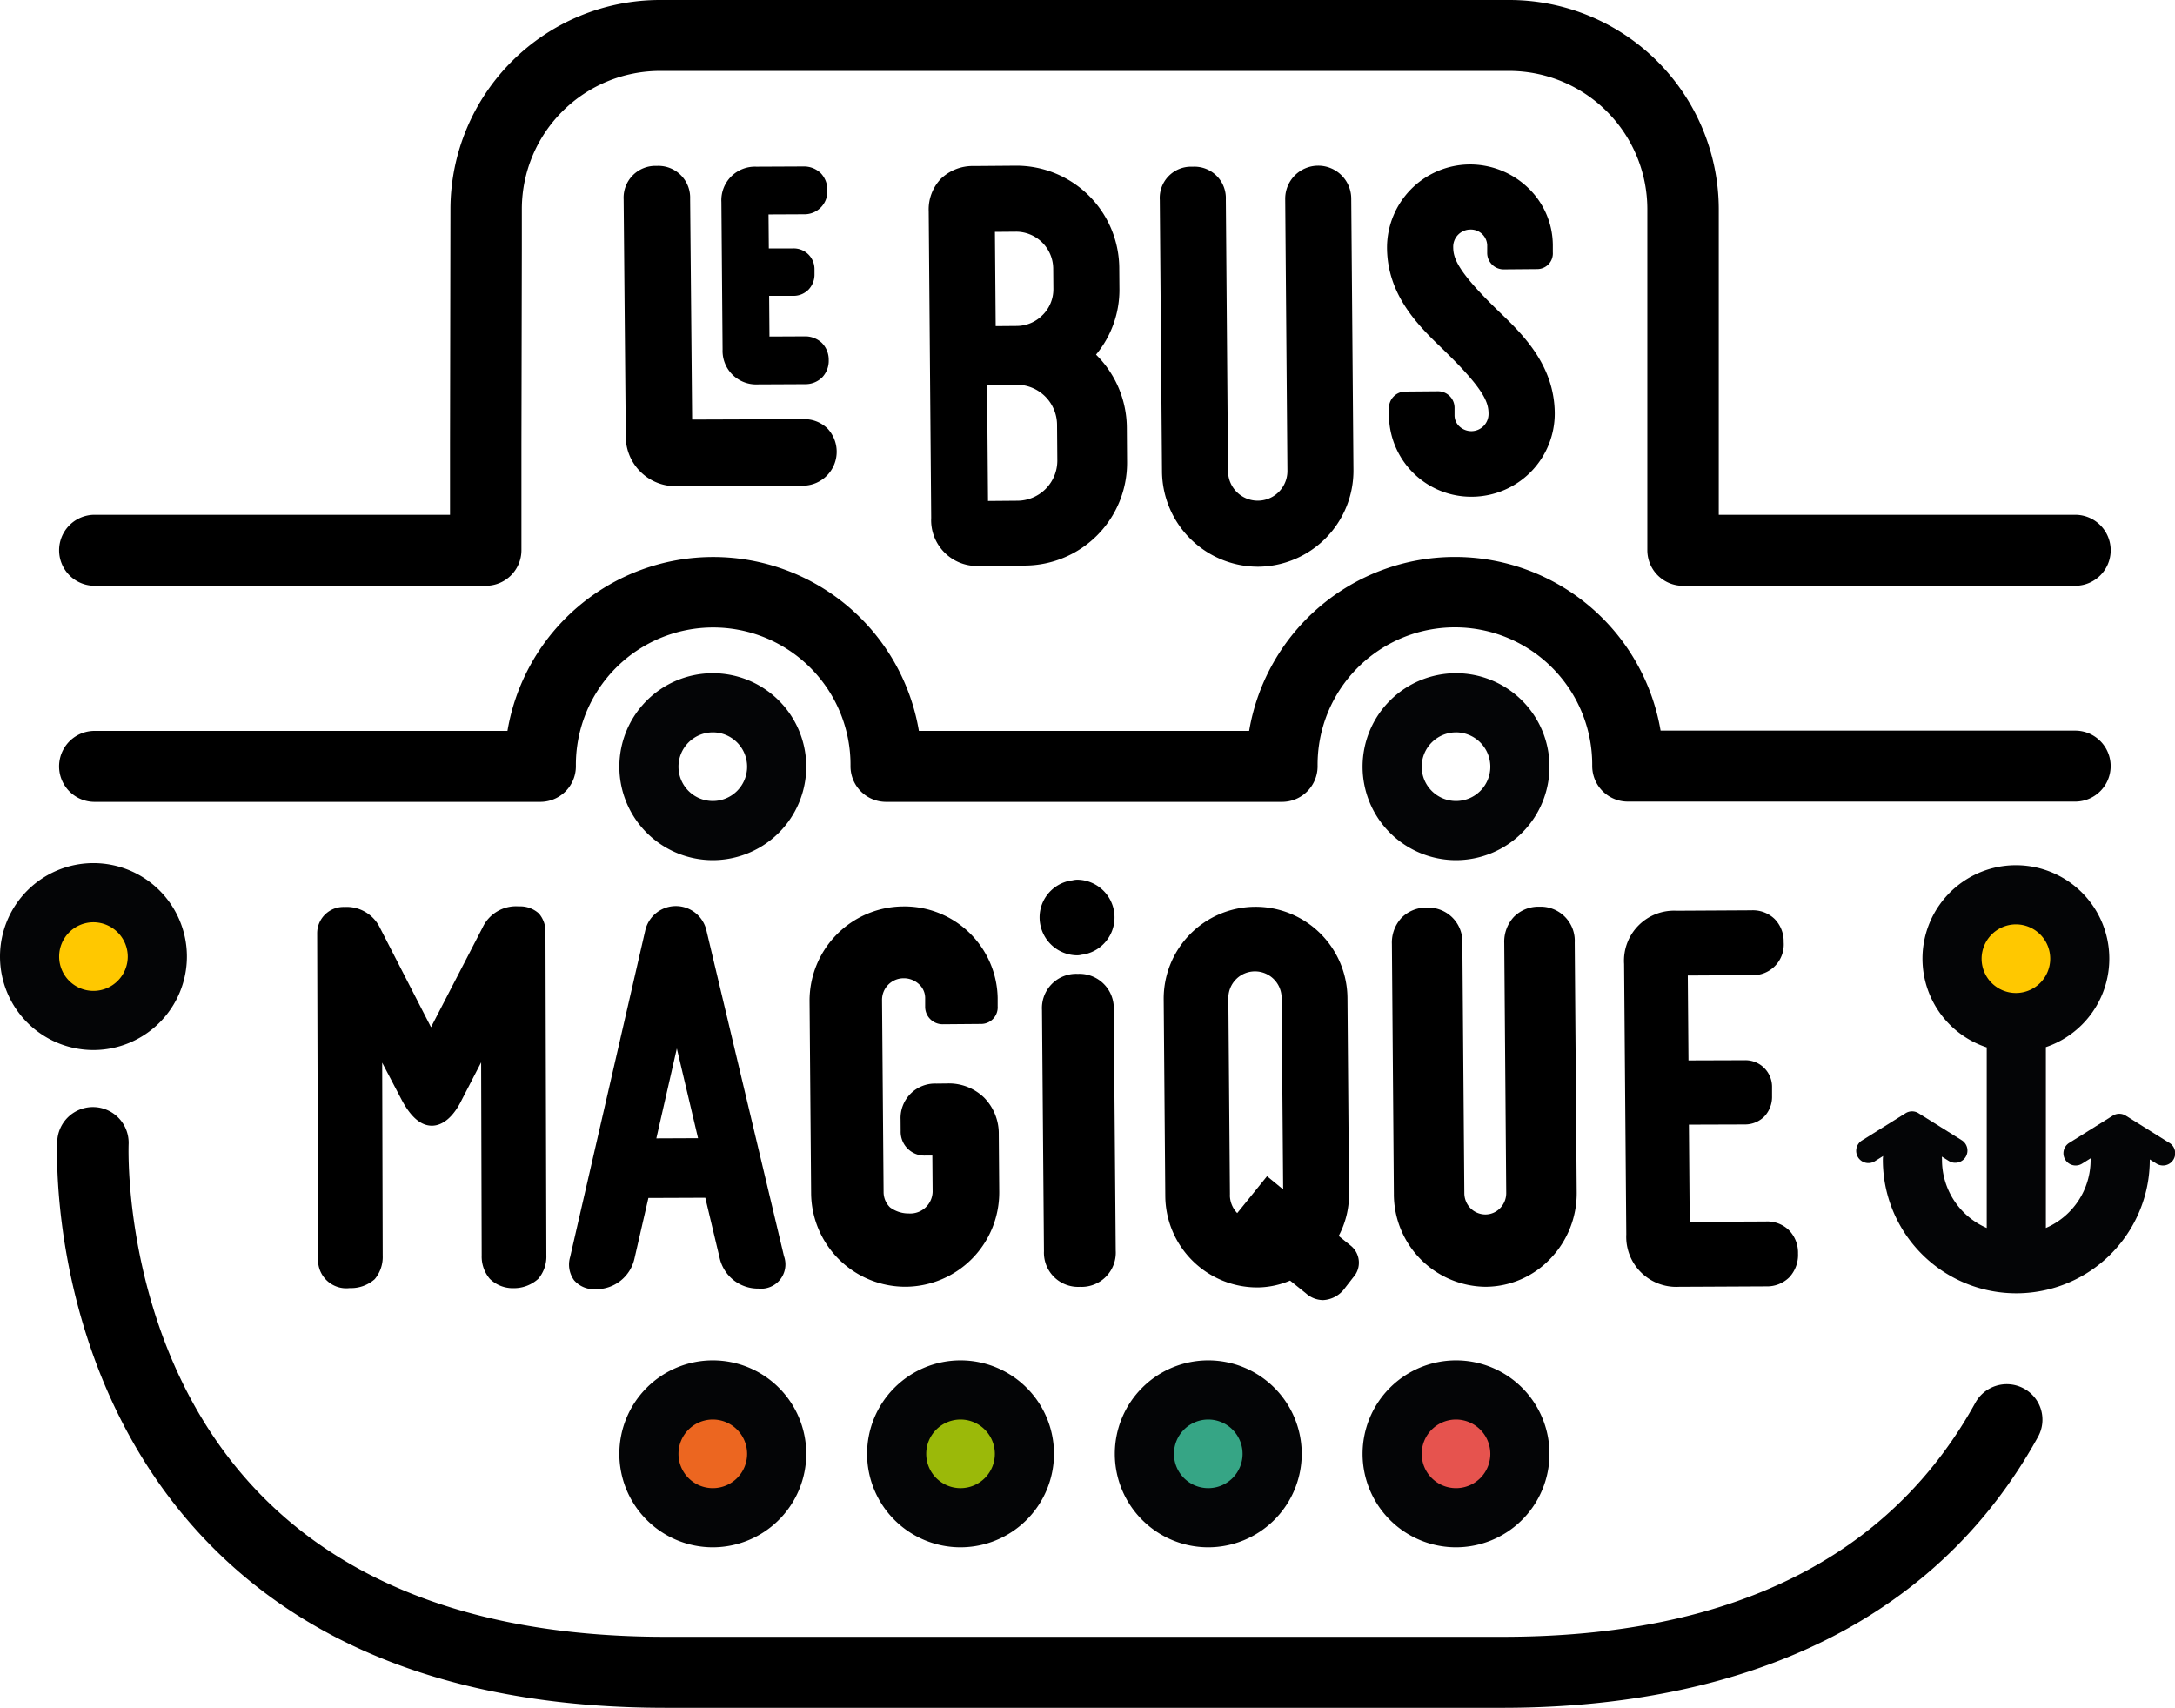<svg xmlns="http://www.w3.org/2000/svg" id="Groupe_20" width="120" height="94.213" viewBox="0 0 120 94.213">
    <defs>
        <style>
            .cls-1{fill:#ffc800}.cls-2{fill:#040506}
        </style>
    </defs>
    <circle id="Ellipse_1" cx="3.525" cy="3.525" r="3.525" class="cls-1" transform="translate(1.433 49.148)"/>
    <circle id="Ellipse_2" cx="3.525" cy="3.525" r="3.525" class="cls-1" transform="translate(107.694 49.148)"/>
    <path id="Tracé_1" d="M198.327 113.234a1.824 1.824 0 0 0-1.327-.5l-6.126.022-.111-12.176a1.753 1.753 0 0 0-1.83-1.819h-.019a1.754 1.754 0 0 0-1.819 1.849l.118 12.967a2.747 2.747 0 0 0 2.866 2.851h.029l6.92-.026a1.873 1.873 0 0 0 1.3-3.168z" transform="translate(-152.687 -89.609)"/>
    <path id="Tracé_2" d="M298.527 106.678l-.279-.274c-2.068-2.035-2.244-2.718-2.248-3.29a.952.952 0 0 1 .946-.962.9.9 0 0 1 .93.855v.43a.908.908 0 0 0 .919.912h.008l1.813-.015a.865.865 0 0 0 .881-.927v-.4a4.4 4.4 0 0 0-1.389-3.179 4.619 4.619 0 0 0-3.222-1.267 4.593 4.593 0 0 0-4.537 4.612c.021 2.64 1.789 4.337 3.076 5.573l.278.274c2.068 2.035 2.244 2.718 2.248 3.291a.952.952 0 0 1-.946.962.97.97 0 0 1-.658-.258.829.829 0 0 1-.272-.6v-.43a.91.91 0 0 0-.919-.912h-.008l-1.781.015a.909.909 0 0 0-.912.927v.43a4.533 4.533 0 0 0 4.572 4.445h.039a4.592 4.592 0 0 0 4.537-4.611c-.022-2.668-1.789-4.366-3.076-5.601z" transform="translate(-215.824 -89.488)"/>
    <path id="Tracé_3" d="M271.572 100.537a1.821 1.821 0 0 0-3.643.029l.122 14.992a1.638 1.638 0 0 1-3.276.027l-.122-14.991a1.733 1.733 0 0 0-1.836-1.807 1.724 1.724 0 0 0-1.807 1.836l.122 14.991a5.3 5.3 0 0 0 5.281 5.238h.043a5.3 5.3 0 0 0 5.238-5.324z" transform="translate(-197.021 -89.589)"/>
    <path id="Tracé_4" d="M240.087 113.187a5.7 5.7 0 0 0-1.7-4.034 5.592 5.592 0 0 0 1.291-3.651l-.009-1.153A5.681 5.681 0 0 0 234 98.73l-2.351.019a2.528 2.528 0 0 0-1.819.7 2.45 2.45 0 0 0-.674 1.8l.137 16.914a2.525 2.525 0 0 0 2.66 2.645l2.527-.02a5.664 5.664 0 0 0 5.62-5.711zm-6.04-2.373a2.222 2.222 0 0 1 2.189 2.171l.016 2.021a2.214 2.214 0 0 1-2.171 2.206l-1.653.014-.052-6.4zm1.4-3.854a2.008 2.008 0 0 1-1.419.611l-1.177.01-.042-5.2 1.193-.01a2.054 2.054 0 0 1 2.023 2.006l.009 1.153a2.006 2.006 0 0 1-.585 1.43z" transform="translate(-177.917 -89.589)"/>
    <g id="Groupe_2" transform="translate(3.248 30.725)">
        <g id="Groupe_1">
            <path id="Tracé_5" d="M176.773 165.993h-21.83a1.964 1.964 0 0 1-1.97-1.958 7.576 7.576 0 1 0-15.151 0 1.964 1.964 0 0 1-1.97 1.958h-24.585a1.958 1.958 0 1 1 0-3.916h22.78a11.511 11.511 0 0 1 22.7 0h18.22a11.512 11.512 0 0 1 22.7-.015h22.874a1.958 1.958 0 1 1 0 3.916h-24.676a1.964 1.964 0 0 1-1.97-1.958 7.576 7.576 0 1 0-15.151.015 1.964 1.964 0 0 1-1.971 1.958z" transform="translate(-109.297 -152.482)"/>
        </g>
    </g>
    <g id="Groupe_3" transform="translate(3.248)">
        <path id="Tracé_6" d="M220.543 108.061h-21.637a1.964 1.964 0 0 1-1.97-1.958V87.258a7.629 7.629 0 0 0-7.644-7.6h-46.808a7.629 7.629 0 0 0-7.644 7.6v2.218l-.022 10.806v5.82a1.964 1.964 0 0 1-1.97 1.958h-21.58a1.958 1.958 0 1 1 0-3.916h19.61v-3.866l.023-13.02a11.562 11.562 0 0 1 11.584-11.513h46.808a11.562 11.562 0 0 1 11.584 11.513v16.886h19.666a1.958 1.958 0 1 1 0 3.916z" transform="translate(-109.297 -75.745)"/>
    </g>
    <g id="Groupe_4" transform="translate(3.144 61.056)">
        <path id="Tracé_7" d="M188.8 261.057h-46.2c-10.948 0-19.471-3.1-25.33-9.212-8.75-9.129-8.245-21.558-8.22-22.082a1.971 1.971 0 0 1 3.937.189c-.007.166-.405 11.353 7.165 19.222 5.086 5.287 12.638 7.967 22.448 7.967h46.2c12.575 0 21.349-4.347 26.08-12.921a1.978 1.978 0 0 1 2.675-.775 1.952 1.952 0 0 1 .78 2.658c-6.824 12.36-19.829 14.954-29.535 14.954z" transform="translate(-109.034 -227.9)"/>
    </g>
    <g id="Groupe_5" transform="translate(34.171 37.138)">
        <path id="Tracé_8" d="M191.665 178.837a5.156 5.156 0 1 1 5.156-5.156 5.162 5.162 0 0 1-5.156 5.156zm0-7.049a1.893 1.893 0 1 0 1.893 1.893 1.895 1.895 0 0 0-1.893-1.894z" class="cls-2" transform="translate(-186.509 -168.524)"/>
    </g>
    <g id="Groupe_6" transform="translate(75.176 37.138)">
        <path id="Tracé_9" d="M294.121 178.837a5.156 5.156 0 1 1 5.156-5.156 5.162 5.162 0 0 1-5.156 5.156zm0-7.049a1.893 1.893 0 1 0 1.893 1.893 1.9 1.9 0 0 0-1.893-1.894z" class="cls-2" transform="translate(-288.965 -168.524)"/>
    </g>
    <g id="Groupe_7" transform="translate(34.171 75.046)">
        <circle id="Ellipse_3" cx="3.525" cy="3.525" r="3.525" fill="#ec6620" transform="translate(1.631 1.631)"/>
        <path id="Tracé_10" d="M191.665 273.392a5.156 5.156 0 1 1 5.156-5.156 5.162 5.162 0 0 1-5.156 5.156zm0-7.049a1.893 1.893 0 1 0 1.893 1.893 1.895 1.895 0 0 0-1.893-1.893z" class="cls-2" transform="translate(-186.509 -263.08)"/>
    </g>
    <path id="Tracé_11" d="M106.285 205.008a5.156 5.156 0 1 1 5.156-5.156 5.162 5.162 0 0 1-5.156 5.156zm0-7.049a1.893 1.893 0 1 0 1.893 1.893 1.9 1.9 0 0 0-1.893-1.893z" class="cls-2" transform="translate(-101.129 -147.081)"/>
    <g id="Groupe_8" transform="translate(75.176 75.046)">
        <circle id="Ellipse_4" cx="3.525" cy="3.525" r="3.525" fill="#e6534e" transform="translate(1.632 1.631)"/>
        <path id="Tracé_12" d="M294.121 273.392a5.156 5.156 0 1 1 5.156-5.156 5.162 5.162 0 0 1-5.156 5.156zm0-7.049a1.893 1.893 0 1 0 1.893 1.893 1.9 1.9 0 0 0-1.893-1.893z" class="cls-2" transform="translate(-288.965 -263.08)"/>
    </g>
    <g id="Groupe_9" transform="translate(61.507 75.046)">
        <circle id="Ellipse_5" cx="3.525" cy="3.525" r="3.525" fill="#36a585" transform="translate(1.632 1.631)"/>
        <path id="Tracé_13" d="M259.969 273.392a5.156 5.156 0 1 1 5.156-5.156 5.162 5.162 0 0 1-5.156 5.156zm0-7.049a1.893 1.893 0 1 0 1.893 1.893 1.895 1.895 0 0 0-1.893-1.893z" class="cls-2" transform="translate(-254.813 -263.08)"/>
    </g>
    <g id="Groupe_10" transform="translate(47.839 75.046)">
        <circle id="Ellipse_6" cx="3.525" cy="3.525" r="3.525" fill="#9bb909" transform="translate(1.632 1.631)"/>
        <path id="Tracé_14" d="M225.817 273.392a5.156 5.156 0 1 1 5.156-5.156 5.162 5.162 0 0 1-5.156 5.156zm0-7.049a1.893 1.893 0 1 0 1.893 1.893 1.895 1.895 0 0 0-1.893-1.893z" class="cls-2" transform="translate(-220.661 -263.08)"/>
    </g>
    <path id="Tracé_15" d="M206.132 108.571a1.34 1.34 0 0 0-.943-.359l-1.946.009-.018-2.244h1.339a1.162 1.162 0 0 0 .838-.348 1.2 1.2 0 0 0 .325-.853v-.254a1.144 1.144 0 0 0-1.179-1.162h-1.341l-.016-1.874 1.945-.009a1.262 1.262 0 0 0 1.3-1.339 1.316 1.316 0 0 0-.374-.939 1.33 1.33 0 0 0-.943-.359l-2.61.012a1.85 1.85 0 0 0-1.918 1.949l.066 8.142a1.848 1.848 0 0 0 1.928 1.918h.019l2.61-.012a1.308 1.308 0 0 0 .942-.38 1.328 1.328 0 0 0 .356-.959 1.315 1.315 0 0 0-.38-.939z" transform="translate(-160.79 -89.656)"/>
    <path id="Tracé_16" d="M374.179 210.152l-2.4-1.5a.674.674 0 0 0-.716 0l-2.4 1.5a.674.674 0 1 0 .716 1.142l.46-.288v.083a4.085 4.085 0 0 1-2.468 3.759v-9.976a5.154 5.154 0 1 0-3.263.015v9.962a4.087 4.087 0 0 1-2.468-3.76 1.638 1.638 0 0 0-.01-.177l.4.248a.674.674 0 0 0 .715-1.142l-2.4-1.5a.674.674 0 0 0-.716 0l-2.4 1.5a.674.674 0 1 0 .716 1.142l.447-.28a1.66 1.66 0 0 0-.015.209 7.363 7.363 0 1 0 14.727 0v-.022l.363.227a.674.674 0 1 0 .716-1.142zm-8.461-12.052a1.893 1.893 0 1 1-1.893 1.893 1.9 1.9 0 0 1 1.893-1.893z" class="cls-2" transform="translate(-254.495 -147.106)"/>
    <g id="Groupe_19" transform="translate(17.497 48.53)">
        <g id="Groupe_11" transform="translate(27.169 1.48)">
            <path id="Tracé_17" d="M223.075 211.1a2.791 2.791 0 0 0-2.062-.778l-.56.007a1.9 1.9 0 0 0-1.984 1.981l.005.638a1.312 1.312 0 0 0 1.373 1.351h.374l.016 2a1.233 1.233 0 0 1-1.31 1.194 1.719 1.719 0 0 1-1.04-.336 1.183 1.183 0 0 1-.355-.839l-.086-10.6a1.191 1.191 0 0 1 1.18-1.2 1.227 1.227 0 0 1 .855.324 1.03 1.03 0 0 1 .344.749v.5a.962.962 0 0 0 .972.964h.008l2.091-.017a.914.914 0 0 0 .929-.98v-.461a5.143 5.143 0 0 0-5.231-5.041 5.2 5.2 0 0 0-5.147 5.232l.086 10.6a5.2 5.2 0 0 0 5.189 5.147h.043a5.2 5.2 0 0 0 5.147-5.231l-.025-3.154a2.831 2.831 0 0 0-.812-2.05z" transform="translate(-213.448 -200.561)"/>
        </g>
        <g id="Groupe_12" transform="translate(39.991 5.194)">
            <path id="Tracé_18" d="M247.675 209.9h-.02a1.887 1.887 0 0 0-1.964 2l.108 13.3a1.886 1.886 0 0 0 1.975 1.965h.021a1.886 1.886 0 0 0 1.964-2l-.108-13.3a1.894 1.894 0 0 0-1.976-1.965z" transform="translate(-245.69 -209.899)"/>
        </g>
        <g id="Groupe_13" transform="translate(39.86)">
            <path id="Tracé_19" d="M247.43 201.01h.017a1.161 1.161 0 0 0 .214-.028c.017 0 .034-.008.03-.009l.075-.006a2.079 2.079 0 0 0-.336-4.128 1.278 1.278 0 0 0-.233.029c-.017 0-.034.008-.03.009l-.074.006a2.072 2.072 0 0 0-1.347.834 2.045 2.045 0 0 0-.357 1.551 2.092 2.092 0 0 0 2.041 1.742z" transform="translate(-245.359 -196.838)"/>
        </g>
        <g id="Groupe_14" transform="translate(46.708 1.495)">
            <path id="Tracé_20" d="M272.234 218.754a4.888 4.888 0 0 0 .571-2.269l-.088-10.861a5.069 5.069 0 0 0-10.138.082l.088 10.861a5.078 5.078 0 0 0 5.11 5.027 4.7 4.7 0 0 0 1.774-.377l.871.7a1.434 1.434 0 0 0 .945.376h.012a1.568 1.568 0 0 0 1.127-.571l.528-.681a1.206 1.206 0 0 0-.148-1.76zm-6-2.252l-.088-10.861a1.467 1.467 0 0 1 1.457-1.481h.012a1.468 1.468 0 0 1 1.469 1.457l.086 10.571-.89-.729-1.645 2.036a1.459 1.459 0 0 1-.405-.995z" transform="translate(-262.58 -200.597)"/>
        </g>
        <g id="Groupe_15" transform="translate(59.298 1.489)">
            <path id="Tracé_21" d="M302.386 200.582h-.02a1.9 1.9 0 0 0-1.4.565 2.009 2.009 0 0 0-.529 1.444l.109 13.775a1.193 1.193 0 0 1-.331.841 1.134 1.134 0 0 1-.815.354 1.171 1.171 0 0 1-.821-.34 1.194 1.194 0 0 1-.344-.836l-.109-13.775a1.882 1.882 0 0 0-1.94-1.977h-.02a1.907 1.907 0 0 0-1.4.566 2.01 2.01 0 0 0-.528 1.444l.109 13.776a5.114 5.114 0 0 0 5.043 5.13h.041A4.944 4.944 0 0 0 302.98 220a5.2 5.2 0 0 0 1.454-3.663l-.109-13.775a1.882 1.882 0 0 0-1.939-1.98z" transform="translate(-294.239 -200.582)"/>
        </g>
        <g id="Groupe_16" transform="translate(72.104 1.687)">
            <path id="Tracé_22" d="M335.539 218.725a1.711 1.711 0 0 0-1.286-.478l-4.187.019-.044-5.362 3.078-.01a1.508 1.508 0 0 0 1.089-.445 1.581 1.581 0 0 0 .42-1.124v-.465a1.47 1.47 0 0 0-1.518-1.509h-.014l-3.079.01-.038-4.683 3.534-.019a1.694 1.694 0 0 0 1.757-1.822 1.764 1.764 0 0 0-.5-1.279 1.73 1.73 0 0 0-1.286-.478l-4.126.023a2.761 2.761 0 0 0-2.893 2.94l.121 14.913a2.758 2.758 0 0 0 2.908 2.893h.031l4.779-.023a1.749 1.749 0 0 0 1.281-.505 1.821 1.821 0 0 0 .476-1.317 1.763 1.763 0 0 0-.503-1.279z" transform="translate(-326.442 -201.079)"/>
        </g>
        <g id="Groupe_17" transform="translate(0 1.472)">
            <path id="Tracé_23" d="M157.363 200.934a1.534 1.534 0 0 0-1.1-.393 2.037 2.037 0 0 0-2.012 1.175l-2.841 5.49-2.81-5.471a2.041 2.041 0 0 0-1.956-1.162h-.015a1.453 1.453 0 0 0-1.5 1.438l.049 18.008a1.557 1.557 0 0 0 1.742 1.579h.018a1.977 1.977 0 0 0 1.364-.49 1.9 1.9 0 0 0 .443-1.3l-.029-10.646 1.079 2.059c.5.938 1.052 1.414 1.651 1.418h.01c.62 0 1.208-.512 1.653-1.43l1.067-2.065.03 10.647a1.9 1.9 0 0 0 .451 1.3 1.819 1.819 0 0 0 1.313.511 1.991 1.991 0 0 0 1.361-.519 1.9 1.9 0 0 0 .443-1.3l-.049-17.806a1.517 1.517 0 0 0-.362-1.043z" transform="translate(-145.127 -200.541)"/>
        </g>
        <g id="Groupe_18" transform="translate(13.904 1.454)">
            <path id="Tracé_24" d="M187.66 201.825a1.731 1.731 0 0 0-3.371.013l-4.145 18.015a1.473 1.473 0 0 0 .219 1.286 1.455 1.455 0 0 0 1.18.492h.019a2.165 2.165 0 0 0 2.137-1.716l.763-3.317 3.139-.012.789 3.31a2.164 2.164 0 0 0 2.132 1.7h.02a1.341 1.341 0 0 0 1.4-1.79zm-2.76 11.484l1.131-4.959 1.17 4.949z" transform="translate(-180.089 -200.494)"/>
        </g>
    </g>
</svg>
